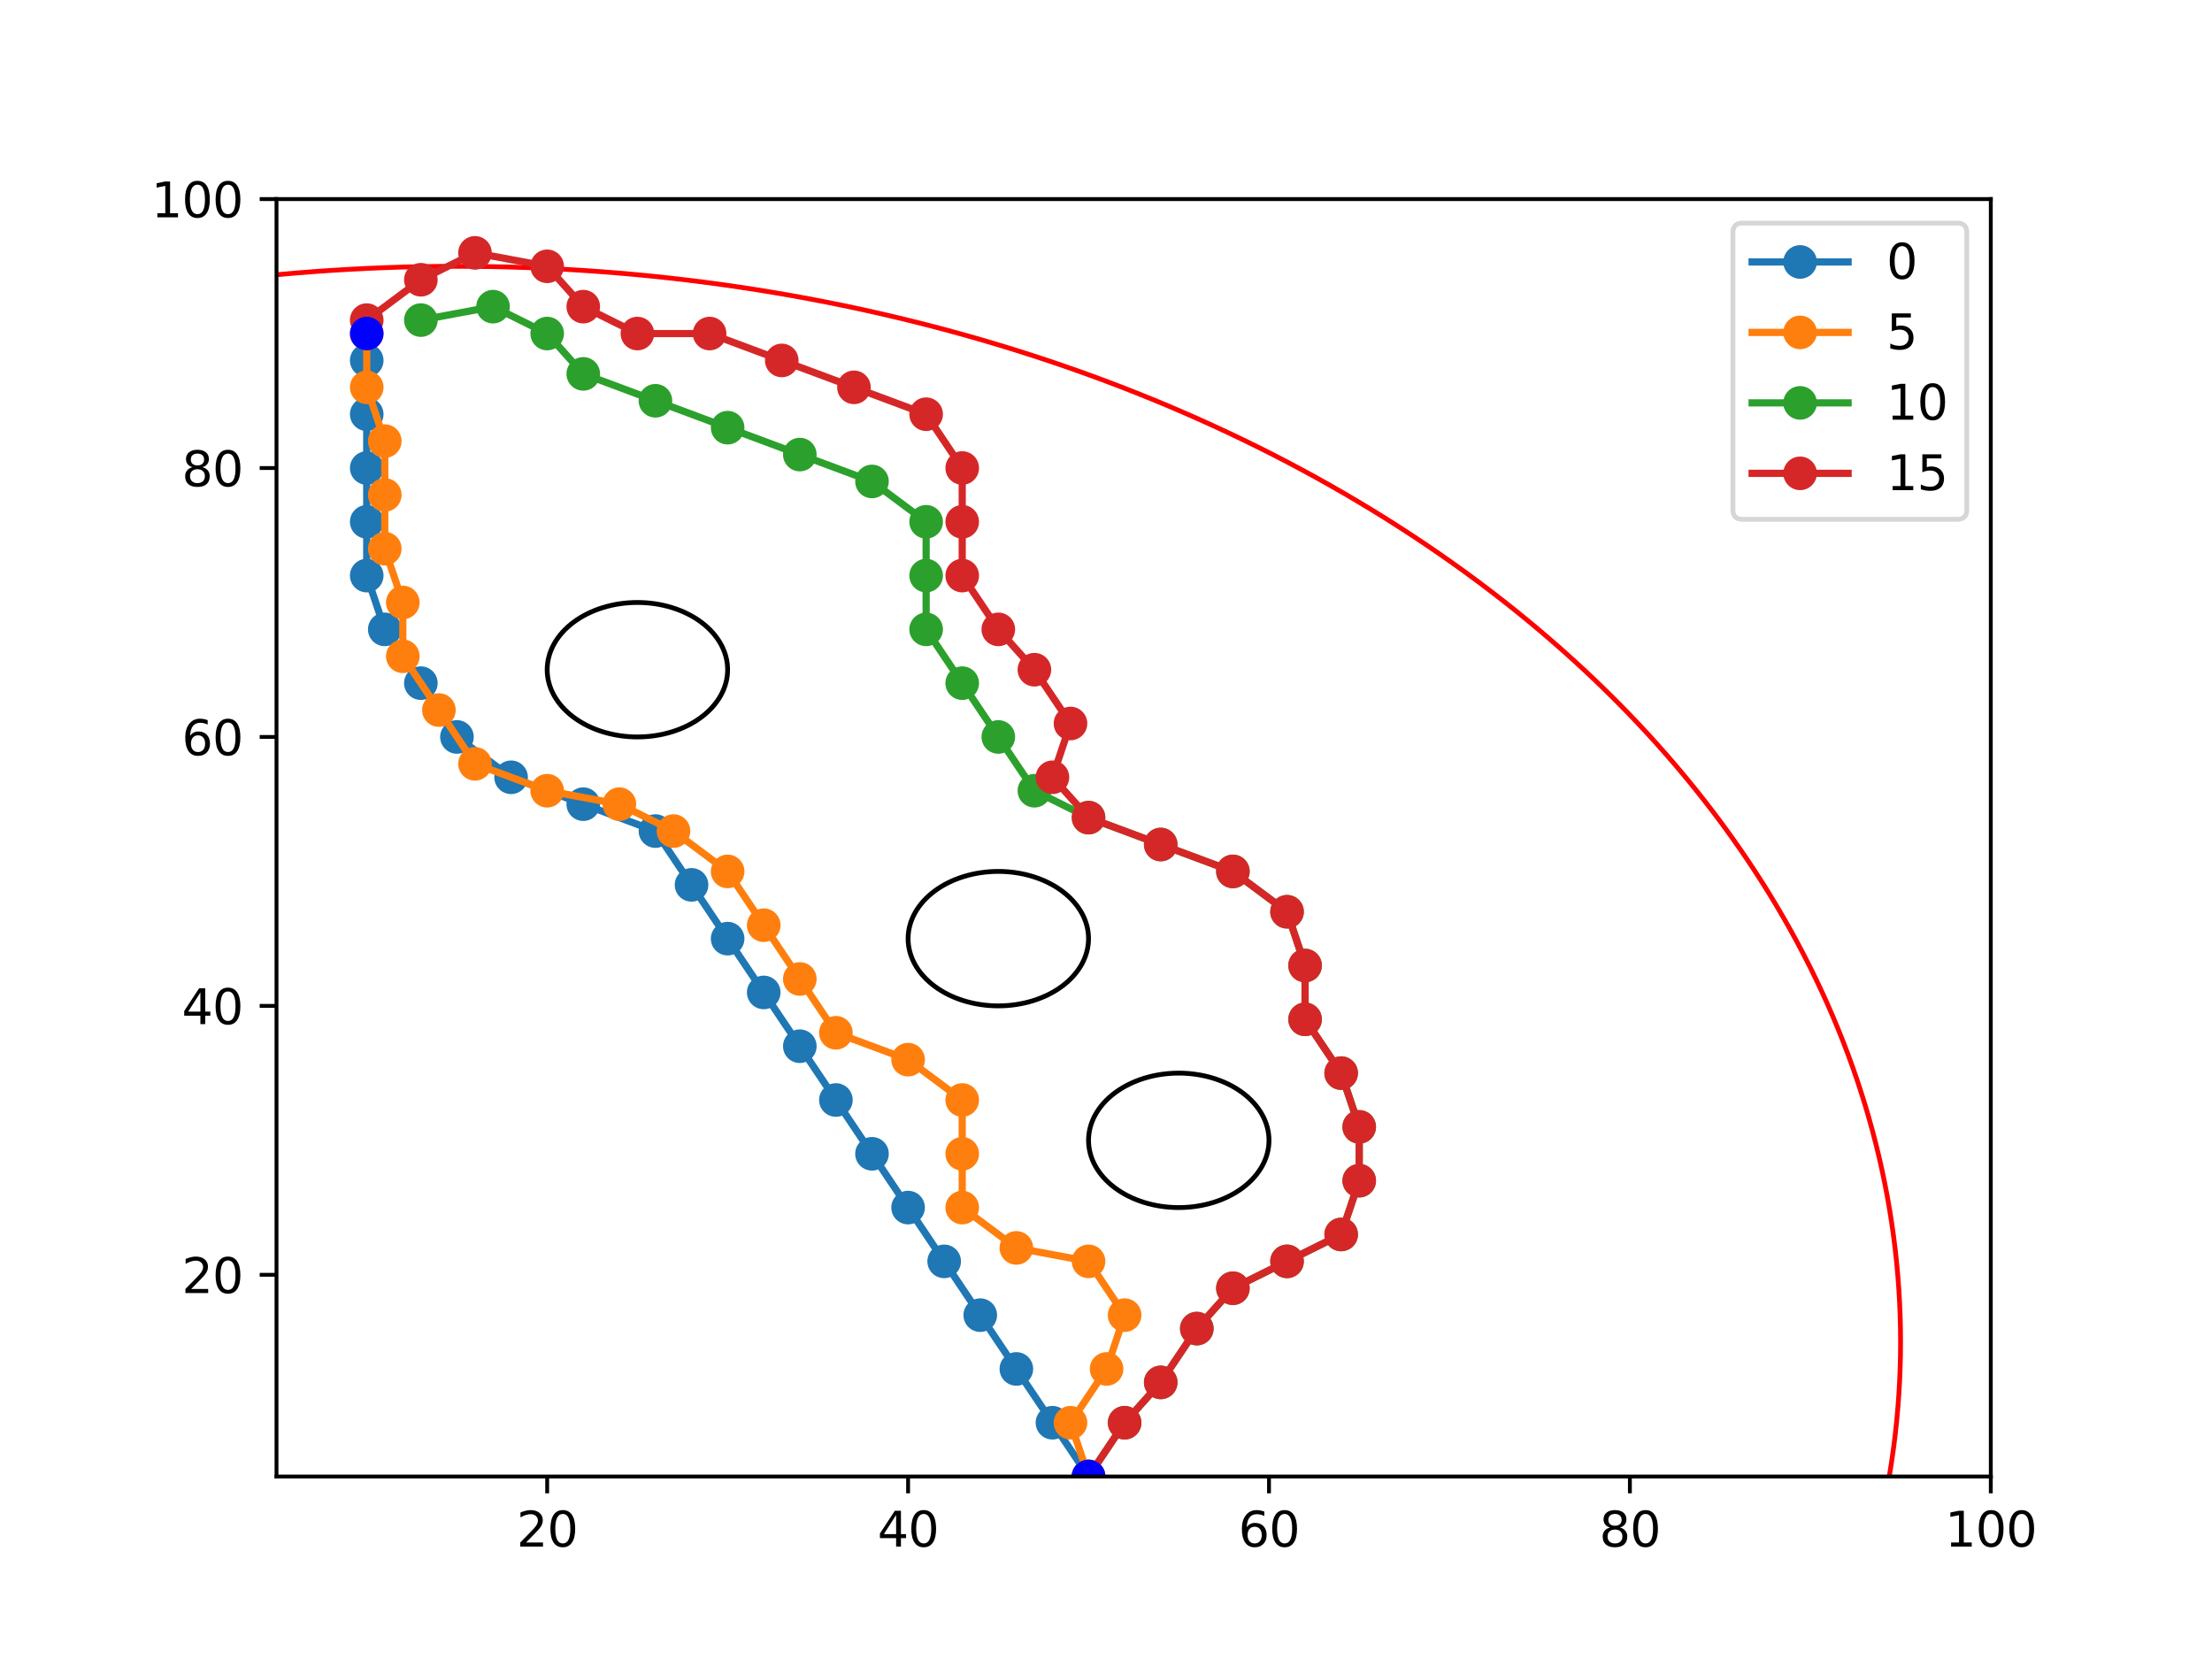 <?xml version="1.0" encoding="utf-8" standalone="no"?>
<!DOCTYPE svg PUBLIC "-//W3C//DTD SVG 1.1//EN"
  "http://www.w3.org/Graphics/SVG/1.1/DTD/svg11.dtd">
<svg xmlns:xlink="http://www.w3.org/1999/xlink" width="460.8pt" height="345.6pt" viewBox="0 0 460.8 345.6" xmlns="http://www.w3.org/2000/svg" version="1.1">
 <defs>
  <style type="text/css">*{stroke-linejoin: round; stroke-linecap: butt}</style>
 </defs>
 <g id="figure_1">
  <g id="patch_1">
   <path d="M 0 345.6 
L 460.8 345.6 
L 460.8 0 
L 0 0 
z
" style="fill: #ffffff"/>
  </g>
  <g id="axes_1">
   <g id="patch_2">
    <path d="M 57.6 307.584 
L 414.72 307.584 
L 414.72 41.472 
L 57.6 41.472 
z
" style="fill: #ffffff"/>
   </g>
   <g id="patch_3">
    <path d="M 207.966 209.543 
C 212.951 209.543 217.732 208.067 221.257 205.441 
C 224.782 202.814 226.762 199.251 226.762 195.537 
C 226.762 191.822 224.782 188.26 221.257 185.633 
C 217.732 183.007 212.951 181.531 207.966 181.531 
C 202.982 181.531 198.2 183.007 194.676 185.633 
C 191.151 188.26 189.171 191.822 189.171 195.537 
C 189.171 199.251 191.151 202.814 194.676 205.441 
C 198.2 208.067 202.982 209.543 207.966 209.543 
L 207.966 209.543 
z
" clip-path="url(#pb41576f424)" style="fill: none; stroke: #000000; stroke-linejoin: miter"/>
   </g>
   <g id="patch_4">
    <path d="M 132.783 153.519 
C 137.768 153.519 142.549 152.043 146.074 149.417 
C 149.599 146.79 151.579 143.228 151.579 139.513 
C 151.579 135.799 149.599 132.236 146.074 129.61 
C 142.549 126.983 137.768 125.507 132.783 125.507 
C 127.798 125.507 123.017 126.983 119.493 129.61 
C 115.968 132.236 113.987 135.799 113.987 139.513 
C 113.987 143.228 115.968 146.79 119.493 149.417 
C 123.017 152.043 127.798 153.519 132.783 153.519 
L 132.783 153.519 
z
" clip-path="url(#pb41576f424)" style="fill: none; stroke: #000000; stroke-linejoin: miter"/>
   </g>
   <g id="patch_5">
    <path d="M 245.558 251.56 
C 250.543 251.56 255.324 250.085 258.849 247.458 
C 262.373 244.832 264.354 241.269 264.354 237.555 
C 264.354 233.84 262.373 230.277 258.849 227.651 
C 255.324 225.024 250.543 223.549 245.558 223.549 
C 240.573 223.549 235.792 225.024 232.267 227.651 
C 228.743 230.277 226.762 233.84 226.762 237.555 
C 226.762 241.269 228.743 244.832 232.267 247.458 
C 235.792 250.085 240.573 251.56 245.558 251.56 
L 245.558 251.56 
z
" clip-path="url(#pb41576f424)" style="fill: none; stroke: #000000; stroke-linejoin: miter"/>
   </g>
   <g id="patch_6">
    <path d="M 95.192 503.667 
C 174.947 503.667 251.446 480.055 307.842 438.031 
C 364.237 396.007 395.924 339.003 395.924 279.572 
C 395.924 220.142 364.237 163.137 307.842 121.114 
C 251.446 79.09 174.947 55.478 95.192 55.478 
C 15.436 55.478 -61.063 79.09 -117.459 121.114 
C -173.854 163.137 -205.541 220.142 -205.541 279.572 
C -205.541 339.003 -173.854 396.007 -117.459 438.031 
C -61.063 480.055 15.436 503.667 95.192 503.667 
" clip-path="url(#pb41576f424)" style="fill: none; stroke: #ff0000; stroke-linejoin: miter"/>
   </g>
   <g id="matplotlib.axis_1">
    <g id="xtick_1">
     <g id="line2d_1">
      <defs>
       <path id="m82a03f12f3" d="M 0 0 
L 0 3.5 
" style="stroke: #000000; stroke-width: 0.8"/>
      </defs>
      <g>
       <use xlink:href="#m82a03f12f3" x="113.987" y="307.584" style="stroke: #000000; stroke-width: 0.8"/>
      </g>
     </g>
     <g id="text_1">
      <!-- 20 -->
      <g transform="translate(107.625 322.182) scale(0.1 -0.1)">
       <defs>
        <path id="DejaVuSans-32" d="M 1228 531 
L 3431 531 
L 3431 0 
L 469 0 
L 469 531 
Q 828 903 1448 1529 
Q 2069 2156 2228 2338 
Q 2531 2678 2651 2914 
Q 2772 3150 2772 3378 
Q 2772 3750 2511 3984 
Q 2250 4219 1831 4219 
Q 1534 4219 1204 4116 
Q 875 4013 500 3803 
L 500 4441 
Q 881 4594 1212 4672 
Q 1544 4750 1819 4750 
Q 2544 4750 2975 4387 
Q 3406 4025 3406 3419 
Q 3406 3131 3298 2873 
Q 3191 2616 2906 2266 
Q 2828 2175 2409 1742 
Q 1991 1309 1228 531 
z
" transform="scale(0.016)"/>
        <path id="DejaVuSans-30" d="M 2034 4250 
Q 1547 4250 1301 3770 
Q 1056 3291 1056 2328 
Q 1056 1369 1301 889 
Q 1547 409 2034 409 
Q 2525 409 2770 889 
Q 3016 1369 3016 2328 
Q 3016 3291 2770 3770 
Q 2525 4250 2034 4250 
z
M 2034 4750 
Q 2819 4750 3233 4129 
Q 3647 3509 3647 2328 
Q 3647 1150 3233 529 
Q 2819 -91 2034 -91 
Q 1250 -91 836 529 
Q 422 1150 422 2328 
Q 422 3509 836 4129 
Q 1250 4750 2034 4750 
z
" transform="scale(0.016)"/>
       </defs>
       <use xlink:href="#DejaVuSans-32"/>
       <use xlink:href="#DejaVuSans-30" x="63.623"/>
      </g>
     </g>
    </g>
    <g id="xtick_2">
     <g id="line2d_2">
      <g>
       <use xlink:href="#m82a03f12f3" x="189.171" y="307.584" style="stroke: #000000; stroke-width: 0.8"/>
      </g>
     </g>
     <g id="text_2">
      <!-- 40 -->
      <g transform="translate(182.808 322.182) scale(0.1 -0.1)">
       <defs>
        <path id="DejaVuSans-34" d="M 2419 4116 
L 825 1625 
L 2419 1625 
L 2419 4116 
z
M 2253 4666 
L 3047 4666 
L 3047 1625 
L 3713 1625 
L 3713 1100 
L 3047 1100 
L 3047 0 
L 2419 0 
L 2419 1100 
L 313 1100 
L 313 1709 
L 2253 4666 
z
" transform="scale(0.016)"/>
       </defs>
       <use xlink:href="#DejaVuSans-34"/>
       <use xlink:href="#DejaVuSans-30" x="63.623"/>
      </g>
     </g>
    </g>
    <g id="xtick_3">
     <g id="line2d_3">
      <g>
       <use xlink:href="#m82a03f12f3" x="264.354" y="307.584" style="stroke: #000000; stroke-width: 0.8"/>
      </g>
     </g>
     <g id="text_3">
      <!-- 60 -->
      <g transform="translate(257.991 322.182) scale(0.1 -0.1)">
       <defs>
        <path id="DejaVuSans-36" d="M 2113 2584 
Q 1688 2584 1439 2293 
Q 1191 2003 1191 1497 
Q 1191 994 1439 701 
Q 1688 409 2113 409 
Q 2538 409 2786 701 
Q 3034 994 3034 1497 
Q 3034 2003 2786 2293 
Q 2538 2584 2113 2584 
z
M 3366 4563 
L 3366 3988 
Q 3128 4100 2886 4159 
Q 2644 4219 2406 4219 
Q 1781 4219 1451 3797 
Q 1122 3375 1075 2522 
Q 1259 2794 1537 2939 
Q 1816 3084 2150 3084 
Q 2853 3084 3261 2657 
Q 3669 2231 3669 1497 
Q 3669 778 3244 343 
Q 2819 -91 2113 -91 
Q 1303 -91 875 529 
Q 447 1150 447 2328 
Q 447 3434 972 4092 
Q 1497 4750 2381 4750 
Q 2619 4750 2861 4703 
Q 3103 4656 3366 4563 
z
" transform="scale(0.016)"/>
       </defs>
       <use xlink:href="#DejaVuSans-36"/>
       <use xlink:href="#DejaVuSans-30" x="63.623"/>
      </g>
     </g>
    </g>
    <g id="xtick_4">
     <g id="line2d_4">
      <g>
       <use xlink:href="#m82a03f12f3" x="339.537" y="307.584" style="stroke: #000000; stroke-width: 0.8"/>
      </g>
     </g>
     <g id="text_4">
      <!-- 80 -->
      <g transform="translate(333.174 322.182) scale(0.1 -0.1)">
       <defs>
        <path id="DejaVuSans-38" d="M 2034 2216 
Q 1584 2216 1326 1975 
Q 1069 1734 1069 1313 
Q 1069 891 1326 650 
Q 1584 409 2034 409 
Q 2484 409 2743 651 
Q 3003 894 3003 1313 
Q 3003 1734 2745 1975 
Q 2488 2216 2034 2216 
z
M 1403 2484 
Q 997 2584 770 2862 
Q 544 3141 544 3541 
Q 544 4100 942 4425 
Q 1341 4750 2034 4750 
Q 2731 4750 3128 4425 
Q 3525 4100 3525 3541 
Q 3525 3141 3298 2862 
Q 3072 2584 2669 2484 
Q 3125 2378 3379 2068 
Q 3634 1759 3634 1313 
Q 3634 634 3220 271 
Q 2806 -91 2034 -91 
Q 1263 -91 848 271 
Q 434 634 434 1313 
Q 434 1759 690 2068 
Q 947 2378 1403 2484 
z
M 1172 3481 
Q 1172 3119 1398 2916 
Q 1625 2713 2034 2713 
Q 2441 2713 2670 2916 
Q 2900 3119 2900 3481 
Q 2900 3844 2670 4047 
Q 2441 4250 2034 4250 
Q 1625 4250 1398 4047 
Q 1172 3844 1172 3481 
z
" transform="scale(0.016)"/>
       </defs>
       <use xlink:href="#DejaVuSans-38"/>
       <use xlink:href="#DejaVuSans-30" x="63.623"/>
      </g>
     </g>
    </g>
    <g id="xtick_5">
     <g id="line2d_5">
      <g>
       <use xlink:href="#m82a03f12f3" x="414.72" y="307.584" style="stroke: #000000; stroke-width: 0.8"/>
      </g>
     </g>
     <g id="text_5">
      <!-- 100 -->
      <g transform="translate(405.176 322.182) scale(0.1 -0.1)">
       <defs>
        <path id="DejaVuSans-31" d="M 794 531 
L 1825 531 
L 1825 4091 
L 703 3866 
L 703 4441 
L 1819 4666 
L 2450 4666 
L 2450 531 
L 3481 531 
L 3481 0 
L 794 0 
L 794 531 
z
" transform="scale(0.016)"/>
       </defs>
       <use xlink:href="#DejaVuSans-31"/>
       <use xlink:href="#DejaVuSans-30" x="63.623"/>
       <use xlink:href="#DejaVuSans-30" x="127.246"/>
      </g>
     </g>
    </g>
   </g>
   <g id="matplotlib.axis_2">
    <g id="ytick_1">
     <g id="line2d_6">
      <defs>
       <path id="m5c258050a1" d="M 0 0 
L -3.5 0 
" style="stroke: #000000; stroke-width: 0.8"/>
      </defs>
      <g>
       <use xlink:href="#m5c258050a1" x="57.6" y="265.566" style="stroke: #000000; stroke-width: 0.8"/>
      </g>
     </g>
     <g id="text_6">
      <!-- 20 -->
      <g transform="translate(37.875 269.366) scale(0.1 -0.1)">
       <use xlink:href="#DejaVuSans-32"/>
       <use xlink:href="#DejaVuSans-30" x="63.623"/>
      </g>
     </g>
    </g>
    <g id="ytick_2">
     <g id="line2d_7">
      <g>
       <use xlink:href="#m5c258050a1" x="57.6" y="209.543" style="stroke: #000000; stroke-width: 0.8"/>
      </g>
     </g>
     <g id="text_7">
      <!-- 40 -->
      <g transform="translate(37.875 213.342) scale(0.1 -0.1)">
       <use xlink:href="#DejaVuSans-34"/>
       <use xlink:href="#DejaVuSans-30" x="63.623"/>
      </g>
     </g>
    </g>
    <g id="ytick_3">
     <g id="line2d_8">
      <g>
       <use xlink:href="#m5c258050a1" x="57.6" y="153.519" style="stroke: #000000; stroke-width: 0.8"/>
      </g>
     </g>
     <g id="text_8">
      <!-- 60 -->
      <g transform="translate(37.875 157.318) scale(0.1 -0.1)">
       <use xlink:href="#DejaVuSans-36"/>
       <use xlink:href="#DejaVuSans-30" x="63.623"/>
      </g>
     </g>
    </g>
    <g id="ytick_4">
     <g id="line2d_9">
      <g>
       <use xlink:href="#m5c258050a1" x="57.6" y="97.496" style="stroke: #000000; stroke-width: 0.8"/>
      </g>
     </g>
     <g id="text_9">
      <!-- 80 -->
      <g transform="translate(37.875 101.295) scale(0.1 -0.1)">
       <use xlink:href="#DejaVuSans-38"/>
       <use xlink:href="#DejaVuSans-30" x="63.623"/>
      </g>
     </g>
    </g>
    <g id="ytick_5">
     <g id="line2d_10">
      <g>
       <use xlink:href="#m5c258050a1" x="57.6" y="41.472" style="stroke: #000000; stroke-width: 0.8"/>
      </g>
     </g>
     <g id="text_10">
      <!-- 100 -->
      <g transform="translate(31.512 45.271) scale(0.1 -0.1)">
       <use xlink:href="#DejaVuSans-31"/>
       <use xlink:href="#DejaVuSans-30" x="63.623"/>
       <use xlink:href="#DejaVuSans-30" x="127.246"/>
      </g>
     </g>
    </g>
   </g>
   <g id="line2d_11">
    <path d="M 226.762 307.584 
L 219.244 296.379 
L 211.725 285.175 
L 204.207 273.97 
L 196.689 262.765 
L 189.171 251.56 
L 181.652 240.356 
L 174.134 229.151 
L 166.616 217.946 
L 159.097 206.742 
L 151.579 195.537 
L 144.061 184.332 
L 136.542 173.127 
L 121.506 167.525 
L 106.469 161.923 
L 95.192 153.519 
L 87.673 142.314 
L 80.155 131.11 
L 76.396 119.905 
L 76.396 108.7 
L 76.396 97.496 
L 76.396 86.291 
L 76.396 75.086 
" clip-path="url(#pb41576f424)" style="fill: none; stroke: #1f77b4; stroke-width: 1.5; stroke-linecap: square"/>
    <defs>
     <path id="mb2f271131f" d="M 0 3 
C 0.796 3 1.559 2.684 2.121 2.121 
C 2.684 1.559 3 0.796 3 0 
C 3 -0.796 2.684 -1.559 2.121 -2.121 
C 1.559 -2.684 0.796 -3 0 -3 
C -0.796 -3 -1.559 -2.684 -2.121 -2.121 
C -2.684 -1.559 -3 -0.796 -3 0 
C -3 0.796 -2.684 1.559 -2.121 2.121 
C -1.559 2.684 -0.796 3 0 3 
z
" style="stroke: #1f77b4"/>
    </defs>
    <g clip-path="url(#pb41576f424)">
     <use xlink:href="#mb2f271131f" x="226.762" y="307.584" style="fill: #1f77b4; stroke: #1f77b4"/>
     <use xlink:href="#mb2f271131f" x="219.244" y="296.379" style="fill: #1f77b4; stroke: #1f77b4"/>
     <use xlink:href="#mb2f271131f" x="211.725" y="285.175" style="fill: #1f77b4; stroke: #1f77b4"/>
     <use xlink:href="#mb2f271131f" x="204.207" y="273.97" style="fill: #1f77b4; stroke: #1f77b4"/>
     <use xlink:href="#mb2f271131f" x="196.689" y="262.765" style="fill: #1f77b4; stroke: #1f77b4"/>
     <use xlink:href="#mb2f271131f" x="189.171" y="251.56" style="fill: #1f77b4; stroke: #1f77b4"/>
     <use xlink:href="#mb2f271131f" x="181.652" y="240.356" style="fill: #1f77b4; stroke: #1f77b4"/>
     <use xlink:href="#mb2f271131f" x="174.134" y="229.151" style="fill: #1f77b4; stroke: #1f77b4"/>
     <use xlink:href="#mb2f271131f" x="166.616" y="217.946" style="fill: #1f77b4; stroke: #1f77b4"/>
     <use xlink:href="#mb2f271131f" x="159.097" y="206.742" style="fill: #1f77b4; stroke: #1f77b4"/>
     <use xlink:href="#mb2f271131f" x="151.579" y="195.537" style="fill: #1f77b4; stroke: #1f77b4"/>
     <use xlink:href="#mb2f271131f" x="144.061" y="184.332" style="fill: #1f77b4; stroke: #1f77b4"/>
     <use xlink:href="#mb2f271131f" x="136.542" y="173.127" style="fill: #1f77b4; stroke: #1f77b4"/>
     <use xlink:href="#mb2f271131f" x="121.506" y="167.525" style="fill: #1f77b4; stroke: #1f77b4"/>
     <use xlink:href="#mb2f271131f" x="106.469" y="161.923" style="fill: #1f77b4; stroke: #1f77b4"/>
     <use xlink:href="#mb2f271131f" x="95.192" y="153.519" style="fill: #1f77b4; stroke: #1f77b4"/>
     <use xlink:href="#mb2f271131f" x="87.673" y="142.314" style="fill: #1f77b4; stroke: #1f77b4"/>
     <use xlink:href="#mb2f271131f" x="80.155" y="131.11" style="fill: #1f77b4; stroke: #1f77b4"/>
     <use xlink:href="#mb2f271131f" x="76.396" y="119.905" style="fill: #1f77b4; stroke: #1f77b4"/>
     <use xlink:href="#mb2f271131f" x="76.396" y="108.7" style="fill: #1f77b4; stroke: #1f77b4"/>
     <use xlink:href="#mb2f271131f" x="76.396" y="97.496" style="fill: #1f77b4; stroke: #1f77b4"/>
     <use xlink:href="#mb2f271131f" x="76.396" y="86.291" style="fill: #1f77b4; stroke: #1f77b4"/>
     <use xlink:href="#mb2f271131f" x="76.396" y="75.086" style="fill: #1f77b4; stroke: #1f77b4"/>
    </g>
   </g>
   <g id="line2d_12">
    <path d="M 226.762 307.584 
L 223.003 296.379 
L 230.521 285.175 
L 234.28 273.97 
L 226.762 262.765 
L 211.725 259.964 
L 200.448 251.56 
L 200.448 240.356 
L 200.448 229.151 
L 189.171 220.747 
L 174.134 215.145 
L 166.616 203.94 
L 159.097 192.736 
L 151.579 181.531 
L 140.301 173.127 
L 129.024 167.525 
L 113.987 164.724 
L 98.951 159.122 
L 91.432 147.917 
L 83.914 136.712 
L 83.914 125.507 
L 80.155 114.303 
L 80.155 103.098 
L 80.155 91.893 
L 76.396 80.689 
L 76.396 69.484 
" clip-path="url(#pb41576f424)" style="fill: none; stroke: #ff7f0e; stroke-width: 1.5; stroke-linecap: square"/>
    <defs>
     <path id="m064fda7d88" d="M 0 3 
C 0.796 3 1.559 2.684 2.121 2.121 
C 2.684 1.559 3 0.796 3 0 
C 3 -0.796 2.684 -1.559 2.121 -2.121 
C 1.559 -2.684 0.796 -3 0 -3 
C -0.796 -3 -1.559 -2.684 -2.121 -2.121 
C -2.684 -1.559 -3 -0.796 -3 0 
C -3 0.796 -2.684 1.559 -2.121 2.121 
C -1.559 2.684 -0.796 3 0 3 
z
" style="stroke: #ff7f0e"/>
    </defs>
    <g clip-path="url(#pb41576f424)">
     <use xlink:href="#m064fda7d88" x="226.762" y="307.584" style="fill: #ff7f0e; stroke: #ff7f0e"/>
     <use xlink:href="#m064fda7d88" x="223.003" y="296.379" style="fill: #ff7f0e; stroke: #ff7f0e"/>
     <use xlink:href="#m064fda7d88" x="230.521" y="285.175" style="fill: #ff7f0e; stroke: #ff7f0e"/>
     <use xlink:href="#m064fda7d88" x="234.28" y="273.97" style="fill: #ff7f0e; stroke: #ff7f0e"/>
     <use xlink:href="#m064fda7d88" x="226.762" y="262.765" style="fill: #ff7f0e; stroke: #ff7f0e"/>
     <use xlink:href="#m064fda7d88" x="211.725" y="259.964" style="fill: #ff7f0e; stroke: #ff7f0e"/>
     <use xlink:href="#m064fda7d88" x="200.448" y="251.56" style="fill: #ff7f0e; stroke: #ff7f0e"/>
     <use xlink:href="#m064fda7d88" x="200.448" y="240.356" style="fill: #ff7f0e; stroke: #ff7f0e"/>
     <use xlink:href="#m064fda7d88" x="200.448" y="229.151" style="fill: #ff7f0e; stroke: #ff7f0e"/>
     <use xlink:href="#m064fda7d88" x="189.171" y="220.747" style="fill: #ff7f0e; stroke: #ff7f0e"/>
     <use xlink:href="#m064fda7d88" x="174.134" y="215.145" style="fill: #ff7f0e; stroke: #ff7f0e"/>
     <use xlink:href="#m064fda7d88" x="166.616" y="203.94" style="fill: #ff7f0e; stroke: #ff7f0e"/>
     <use xlink:href="#m064fda7d88" x="159.097" y="192.736" style="fill: #ff7f0e; stroke: #ff7f0e"/>
     <use xlink:href="#m064fda7d88" x="151.579" y="181.531" style="fill: #ff7f0e; stroke: #ff7f0e"/>
     <use xlink:href="#m064fda7d88" x="140.301" y="173.127" style="fill: #ff7f0e; stroke: #ff7f0e"/>
     <use xlink:href="#m064fda7d88" x="129.024" y="167.525" style="fill: #ff7f0e; stroke: #ff7f0e"/>
     <use xlink:href="#m064fda7d88" x="113.987" y="164.724" style="fill: #ff7f0e; stroke: #ff7f0e"/>
     <use xlink:href="#m064fda7d88" x="98.951" y="159.122" style="fill: #ff7f0e; stroke: #ff7f0e"/>
     <use xlink:href="#m064fda7d88" x="91.432" y="147.917" style="fill: #ff7f0e; stroke: #ff7f0e"/>
     <use xlink:href="#m064fda7d88" x="83.914" y="136.712" style="fill: #ff7f0e; stroke: #ff7f0e"/>
     <use xlink:href="#m064fda7d88" x="83.914" y="125.507" style="fill: #ff7f0e; stroke: #ff7f0e"/>
     <use xlink:href="#m064fda7d88" x="80.155" y="114.303" style="fill: #ff7f0e; stroke: #ff7f0e"/>
     <use xlink:href="#m064fda7d88" x="80.155" y="103.098" style="fill: #ff7f0e; stroke: #ff7f0e"/>
     <use xlink:href="#m064fda7d88" x="80.155" y="91.893" style="fill: #ff7f0e; stroke: #ff7f0e"/>
     <use xlink:href="#m064fda7d88" x="76.396" y="80.689" style="fill: #ff7f0e; stroke: #ff7f0e"/>
     <use xlink:href="#m064fda7d88" x="76.396" y="69.484" style="fill: #ff7f0e; stroke: #ff7f0e"/>
    </g>
   </g>
   <g id="line2d_13">
    <path d="M 226.762 307.584 
L 234.28 296.379 
L 241.799 287.976 
L 249.317 276.771 
L 256.835 268.367 
L 268.113 262.765 
L 279.39 257.163 
L 283.149 245.958 
L 283.149 234.753 
L 279.39 223.549 
L 271.872 212.344 
L 271.872 201.139 
L 268.113 189.934 
L 256.835 181.531 
L 241.799 175.929 
L 226.762 170.326 
L 215.485 164.724 
L 207.966 153.519 
L 200.448 142.314 
L 192.93 131.11 
L 192.93 119.905 
L 192.93 108.7 
L 181.652 100.297 
L 166.616 94.694 
L 151.579 89.092 
L 136.542 83.49 
L 121.506 77.887 
L 113.987 69.484 
L 102.71 63.881 
L 87.673 66.683 
" clip-path="url(#pb41576f424)" style="fill: none; stroke: #2ca02c; stroke-width: 1.5; stroke-linecap: square"/>
    <defs>
     <path id="m6cabad91fb" d="M 0 3 
C 0.796 3 1.559 2.684 2.121 2.121 
C 2.684 1.559 3 0.796 3 0 
C 3 -0.796 2.684 -1.559 2.121 -2.121 
C 1.559 -2.684 0.796 -3 0 -3 
C -0.796 -3 -1.559 -2.684 -2.121 -2.121 
C -2.684 -1.559 -3 -0.796 -3 0 
C -3 0.796 -2.684 1.559 -2.121 2.121 
C -1.559 2.684 -0.796 3 0 3 
z
" style="stroke: #2ca02c"/>
    </defs>
    <g clip-path="url(#pb41576f424)">
     <use xlink:href="#m6cabad91fb" x="226.762" y="307.584" style="fill: #2ca02c; stroke: #2ca02c"/>
     <use xlink:href="#m6cabad91fb" x="234.28" y="296.379" style="fill: #2ca02c; stroke: #2ca02c"/>
     <use xlink:href="#m6cabad91fb" x="241.799" y="287.976" style="fill: #2ca02c; stroke: #2ca02c"/>
     <use xlink:href="#m6cabad91fb" x="249.317" y="276.771" style="fill: #2ca02c; stroke: #2ca02c"/>
     <use xlink:href="#m6cabad91fb" x="256.835" y="268.367" style="fill: #2ca02c; stroke: #2ca02c"/>
     <use xlink:href="#m6cabad91fb" x="268.113" y="262.765" style="fill: #2ca02c; stroke: #2ca02c"/>
     <use xlink:href="#m6cabad91fb" x="279.39" y="257.163" style="fill: #2ca02c; stroke: #2ca02c"/>
     <use xlink:href="#m6cabad91fb" x="283.149" y="245.958" style="fill: #2ca02c; stroke: #2ca02c"/>
     <use xlink:href="#m6cabad91fb" x="283.149" y="234.753" style="fill: #2ca02c; stroke: #2ca02c"/>
     <use xlink:href="#m6cabad91fb" x="279.39" y="223.549" style="fill: #2ca02c; stroke: #2ca02c"/>
     <use xlink:href="#m6cabad91fb" x="271.872" y="212.344" style="fill: #2ca02c; stroke: #2ca02c"/>
     <use xlink:href="#m6cabad91fb" x="271.872" y="201.139" style="fill: #2ca02c; stroke: #2ca02c"/>
     <use xlink:href="#m6cabad91fb" x="268.113" y="189.934" style="fill: #2ca02c; stroke: #2ca02c"/>
     <use xlink:href="#m6cabad91fb" x="256.835" y="181.531" style="fill: #2ca02c; stroke: #2ca02c"/>
     <use xlink:href="#m6cabad91fb" x="241.799" y="175.929" style="fill: #2ca02c; stroke: #2ca02c"/>
     <use xlink:href="#m6cabad91fb" x="226.762" y="170.326" style="fill: #2ca02c; stroke: #2ca02c"/>
     <use xlink:href="#m6cabad91fb" x="215.485" y="164.724" style="fill: #2ca02c; stroke: #2ca02c"/>
     <use xlink:href="#m6cabad91fb" x="207.966" y="153.519" style="fill: #2ca02c; stroke: #2ca02c"/>
     <use xlink:href="#m6cabad91fb" x="200.448" y="142.314" style="fill: #2ca02c; stroke: #2ca02c"/>
     <use xlink:href="#m6cabad91fb" x="192.93" y="131.11" style="fill: #2ca02c; stroke: #2ca02c"/>
     <use xlink:href="#m6cabad91fb" x="192.93" y="119.905" style="fill: #2ca02c; stroke: #2ca02c"/>
     <use xlink:href="#m6cabad91fb" x="192.93" y="108.7" style="fill: #2ca02c; stroke: #2ca02c"/>
     <use xlink:href="#m6cabad91fb" x="181.652" y="100.297" style="fill: #2ca02c; stroke: #2ca02c"/>
     <use xlink:href="#m6cabad91fb" x="166.616" y="94.694" style="fill: #2ca02c; stroke: #2ca02c"/>
     <use xlink:href="#m6cabad91fb" x="151.579" y="89.092" style="fill: #2ca02c; stroke: #2ca02c"/>
     <use xlink:href="#m6cabad91fb" x="136.542" y="83.49" style="fill: #2ca02c; stroke: #2ca02c"/>
     <use xlink:href="#m6cabad91fb" x="121.506" y="77.887" style="fill: #2ca02c; stroke: #2ca02c"/>
     <use xlink:href="#m6cabad91fb" x="113.987" y="69.484" style="fill: #2ca02c; stroke: #2ca02c"/>
     <use xlink:href="#m6cabad91fb" x="102.71" y="63.881" style="fill: #2ca02c; stroke: #2ca02c"/>
     <use xlink:href="#m6cabad91fb" x="87.673" y="66.683" style="fill: #2ca02c; stroke: #2ca02c"/>
    </g>
   </g>
   <g id="line2d_14">
    <path d="M 226.762 307.584 
L 234.28 296.379 
L 241.799 287.976 
L 249.317 276.771 
L 256.835 268.367 
L 268.113 262.765 
L 279.39 257.163 
L 283.149 245.958 
L 283.149 234.753 
L 279.39 223.549 
L 271.872 212.344 
L 271.872 201.139 
L 268.113 189.934 
L 256.835 181.531 
L 241.799 175.929 
L 226.762 170.326 
L 219.244 161.923 
L 223.003 150.718 
L 215.485 139.513 
L 207.966 131.11 
L 200.448 119.905 
L 200.448 108.7 
L 200.448 97.496 
L 192.93 86.291 
L 177.893 80.689 
L 162.856 75.086 
L 147.82 69.484 
L 132.783 69.484 
L 121.506 63.881 
L 113.987 55.478 
L 98.951 52.677 
L 87.673 58.279 
L 76.396 66.683 
" clip-path="url(#pb41576f424)" style="fill: none; stroke: #d62728; stroke-width: 1.5; stroke-linecap: square"/>
    <defs>
     <path id="m9356443292" d="M 0 3 
C 0.796 3 1.559 2.684 2.121 2.121 
C 2.684 1.559 3 0.796 3 0 
C 3 -0.796 2.684 -1.559 2.121 -2.121 
C 1.559 -2.684 0.796 -3 0 -3 
C -0.796 -3 -1.559 -2.684 -2.121 -2.121 
C -2.684 -1.559 -3 -0.796 -3 0 
C -3 0.796 -2.684 1.559 -2.121 2.121 
C -1.559 2.684 -0.796 3 0 3 
z
" style="stroke: #d62728"/>
    </defs>
    <g clip-path="url(#pb41576f424)">
     <use xlink:href="#m9356443292" x="226.762" y="307.584" style="fill: #d62728; stroke: #d62728"/>
     <use xlink:href="#m9356443292" x="234.28" y="296.379" style="fill: #d62728; stroke: #d62728"/>
     <use xlink:href="#m9356443292" x="241.799" y="287.976" style="fill: #d62728; stroke: #d62728"/>
     <use xlink:href="#m9356443292" x="249.317" y="276.771" style="fill: #d62728; stroke: #d62728"/>
     <use xlink:href="#m9356443292" x="256.835" y="268.367" style="fill: #d62728; stroke: #d62728"/>
     <use xlink:href="#m9356443292" x="268.113" y="262.765" style="fill: #d62728; stroke: #d62728"/>
     <use xlink:href="#m9356443292" x="279.39" y="257.163" style="fill: #d62728; stroke: #d62728"/>
     <use xlink:href="#m9356443292" x="283.149" y="245.958" style="fill: #d62728; stroke: #d62728"/>
     <use xlink:href="#m9356443292" x="283.149" y="234.753" style="fill: #d62728; stroke: #d62728"/>
     <use xlink:href="#m9356443292" x="279.39" y="223.549" style="fill: #d62728; stroke: #d62728"/>
     <use xlink:href="#m9356443292" x="271.872" y="212.344" style="fill: #d62728; stroke: #d62728"/>
     <use xlink:href="#m9356443292" x="271.872" y="201.139" style="fill: #d62728; stroke: #d62728"/>
     <use xlink:href="#m9356443292" x="268.113" y="189.934" style="fill: #d62728; stroke: #d62728"/>
     <use xlink:href="#m9356443292" x="256.835" y="181.531" style="fill: #d62728; stroke: #d62728"/>
     <use xlink:href="#m9356443292" x="241.799" y="175.929" style="fill: #d62728; stroke: #d62728"/>
     <use xlink:href="#m9356443292" x="226.762" y="170.326" style="fill: #d62728; stroke: #d62728"/>
     <use xlink:href="#m9356443292" x="219.244" y="161.923" style="fill: #d62728; stroke: #d62728"/>
     <use xlink:href="#m9356443292" x="223.003" y="150.718" style="fill: #d62728; stroke: #d62728"/>
     <use xlink:href="#m9356443292" x="215.485" y="139.513" style="fill: #d62728; stroke: #d62728"/>
     <use xlink:href="#m9356443292" x="207.966" y="131.11" style="fill: #d62728; stroke: #d62728"/>
     <use xlink:href="#m9356443292" x="200.448" y="119.905" style="fill: #d62728; stroke: #d62728"/>
     <use xlink:href="#m9356443292" x="200.448" y="108.7" style="fill: #d62728; stroke: #d62728"/>
     <use xlink:href="#m9356443292" x="200.448" y="97.496" style="fill: #d62728; stroke: #d62728"/>
     <use xlink:href="#m9356443292" x="192.93" y="86.291" style="fill: #d62728; stroke: #d62728"/>
     <use xlink:href="#m9356443292" x="177.893" y="80.689" style="fill: #d62728; stroke: #d62728"/>
     <use xlink:href="#m9356443292" x="162.856" y="75.086" style="fill: #d62728; stroke: #d62728"/>
     <use xlink:href="#m9356443292" x="147.82" y="69.484" style="fill: #d62728; stroke: #d62728"/>
     <use xlink:href="#m9356443292" x="132.783" y="69.484" style="fill: #d62728; stroke: #d62728"/>
     <use xlink:href="#m9356443292" x="121.506" y="63.881" style="fill: #d62728; stroke: #d62728"/>
     <use xlink:href="#m9356443292" x="113.987" y="55.478" style="fill: #d62728; stroke: #d62728"/>
     <use xlink:href="#m9356443292" x="98.951" y="52.677" style="fill: #d62728; stroke: #d62728"/>
     <use xlink:href="#m9356443292" x="87.673" y="58.279" style="fill: #d62728; stroke: #d62728"/>
     <use xlink:href="#m9356443292" x="76.396" y="66.683" style="fill: #d62728; stroke: #d62728"/>
    </g>
   </g>
   <g id="line2d_15">
    <defs>
     <path id="m59a5c174b1" d="M 0 3 
C 0.796 3 1.559 2.684 2.121 2.121 
C 2.684 1.559 3 0.796 3 0 
C 3 -0.796 2.684 -1.559 2.121 -2.121 
C 1.559 -2.684 0.796 -3 0 -3 
C -0.796 -3 -1.559 -2.684 -2.121 -2.121 
C -2.684 -1.559 -3 -0.796 -3 0 
C -3 0.796 -2.684 1.559 -2.121 2.121 
C -1.559 2.684 -0.796 3 0 3 
z
" style="stroke: #0000ff"/>
    </defs>
    <g clip-path="url(#pb41576f424)">
     <use xlink:href="#m59a5c174b1" x="226.762" y="307.584" style="fill: #0000ff; stroke: #0000ff"/>
    </g>
   </g>
   <g id="line2d_16">
    <g clip-path="url(#pb41576f424)">
     <use xlink:href="#m59a5c174b1" x="76.396" y="69.484" style="fill: #0000ff; stroke: #0000ff"/>
    </g>
   </g>
   <g id="patch_7">
    <path d="M 57.6 307.584 
L 57.6 41.472 
" style="fill: none; stroke: #000000; stroke-width: 0.8; stroke-linejoin: miter; stroke-linecap: square"/>
   </g>
   <g id="patch_8">
    <path d="M 414.72 307.584 
L 414.72 41.472 
" style="fill: none; stroke: #000000; stroke-width: 0.8; stroke-linejoin: miter; stroke-linecap: square"/>
   </g>
   <g id="patch_9">
    <path d="M 57.6 307.584 
L 414.72 307.584 
" style="fill: none; stroke: #000000; stroke-width: 0.8; stroke-linejoin: miter; stroke-linecap: square"/>
   </g>
   <g id="patch_10">
    <path d="M 57.6 41.472 
L 414.72 41.472 
" style="fill: none; stroke: #000000; stroke-width: 0.8; stroke-linejoin: miter; stroke-linecap: square"/>
   </g>
   <g id="legend_1">
    <g id="patch_11">
     <path d="M 362.995 108.184 
L 407.72 108.184 
Q 409.72 108.184 409.72 106.184 
L 409.72 48.472 
Q 409.72 46.472 407.72 46.472 
L 362.995 46.472 
Q 360.995 46.472 360.995 48.472 
L 360.995 106.184 
Q 360.995 108.184 362.995 108.184 
z
" style="fill: #ffffff; opacity: 0.8; stroke: #cccccc; stroke-linejoin: miter"/>
    </g>
    <g id="line2d_17">
     <path d="M 364.995 54.57 
L 374.995 54.57 
L 384.995 54.57 
" style="fill: none; stroke: #1f77b4; stroke-width: 1.5; stroke-linecap: square"/>
     <g>
      <use xlink:href="#mb2f271131f" x="374.995" y="54.57" style="fill: #1f77b4; stroke: #1f77b4"/>
     </g>
    </g>
    <g id="text_11">
     <!-- 0 -->
     <g transform="translate(392.995 58.07) scale(0.1 -0.1)">
      <use xlink:href="#DejaVuSans-30"/>
     </g>
    </g>
    <g id="line2d_18">
     <path d="M 364.995 69.249 
L 374.995 69.249 
L 384.995 69.249 
" style="fill: none; stroke: #ff7f0e; stroke-width: 1.5; stroke-linecap: square"/>
     <g>
      <use xlink:href="#m064fda7d88" x="374.995" y="69.249" style="fill: #ff7f0e; stroke: #ff7f0e"/>
     </g>
    </g>
    <g id="text_12">
     <!-- 5 -->
     <g transform="translate(392.995 72.749) scale(0.1 -0.1)">
      <defs>
       <path id="DejaVuSans-35" d="M 691 4666 
L 3169 4666 
L 3169 4134 
L 1269 4134 
L 1269 2991 
Q 1406 3038 1543 3061 
Q 1681 3084 1819 3084 
Q 2600 3084 3056 2656 
Q 3513 2228 3513 1497 
Q 3513 744 3044 326 
Q 2575 -91 1722 -91 
Q 1428 -91 1123 -41 
Q 819 9 494 109 
L 494 744 
Q 775 591 1075 516 
Q 1375 441 1709 441 
Q 2250 441 2565 725 
Q 2881 1009 2881 1497 
Q 2881 1984 2565 2268 
Q 2250 2553 1709 2553 
Q 1456 2553 1204 2497 
Q 953 2441 691 2322 
L 691 4666 
z
" transform="scale(0.016)"/>
      </defs>
      <use xlink:href="#DejaVuSans-35"/>
     </g>
    </g>
    <g id="line2d_19">
     <path d="M 364.995 83.927 
L 374.995 83.927 
L 384.995 83.927 
" style="fill: none; stroke: #2ca02c; stroke-width: 1.5; stroke-linecap: square"/>
     <g>
      <use xlink:href="#m6cabad91fb" x="374.995" y="83.927" style="fill: #2ca02c; stroke: #2ca02c"/>
     </g>
    </g>
    <g id="text_13">
     <!-- 10 -->
     <g transform="translate(392.995 87.427) scale(0.1 -0.1)">
      <use xlink:href="#DejaVuSans-31"/>
      <use xlink:href="#DejaVuSans-30" x="63.623"/>
     </g>
    </g>
    <g id="line2d_20">
     <path d="M 364.995 98.605 
L 374.995 98.605 
L 384.995 98.605 
" style="fill: none; stroke: #d62728; stroke-width: 1.5; stroke-linecap: square"/>
     <g>
      <use xlink:href="#m9356443292" x="374.995" y="98.605" style="fill: #d62728; stroke: #d62728"/>
     </g>
    </g>
    <g id="text_14">
     <!-- 15 -->
     <g transform="translate(392.995 102.105) scale(0.1 -0.1)">
      <use xlink:href="#DejaVuSans-31"/>
      <use xlink:href="#DejaVuSans-35" x="63.623"/>
     </g>
    </g>
   </g>
  </g>
 </g>
 <defs>
  <clipPath id="pb41576f424">
   <rect x="57.6" y="41.472" width="357.12" height="266.112"/>
  </clipPath>
 </defs>
</svg>
